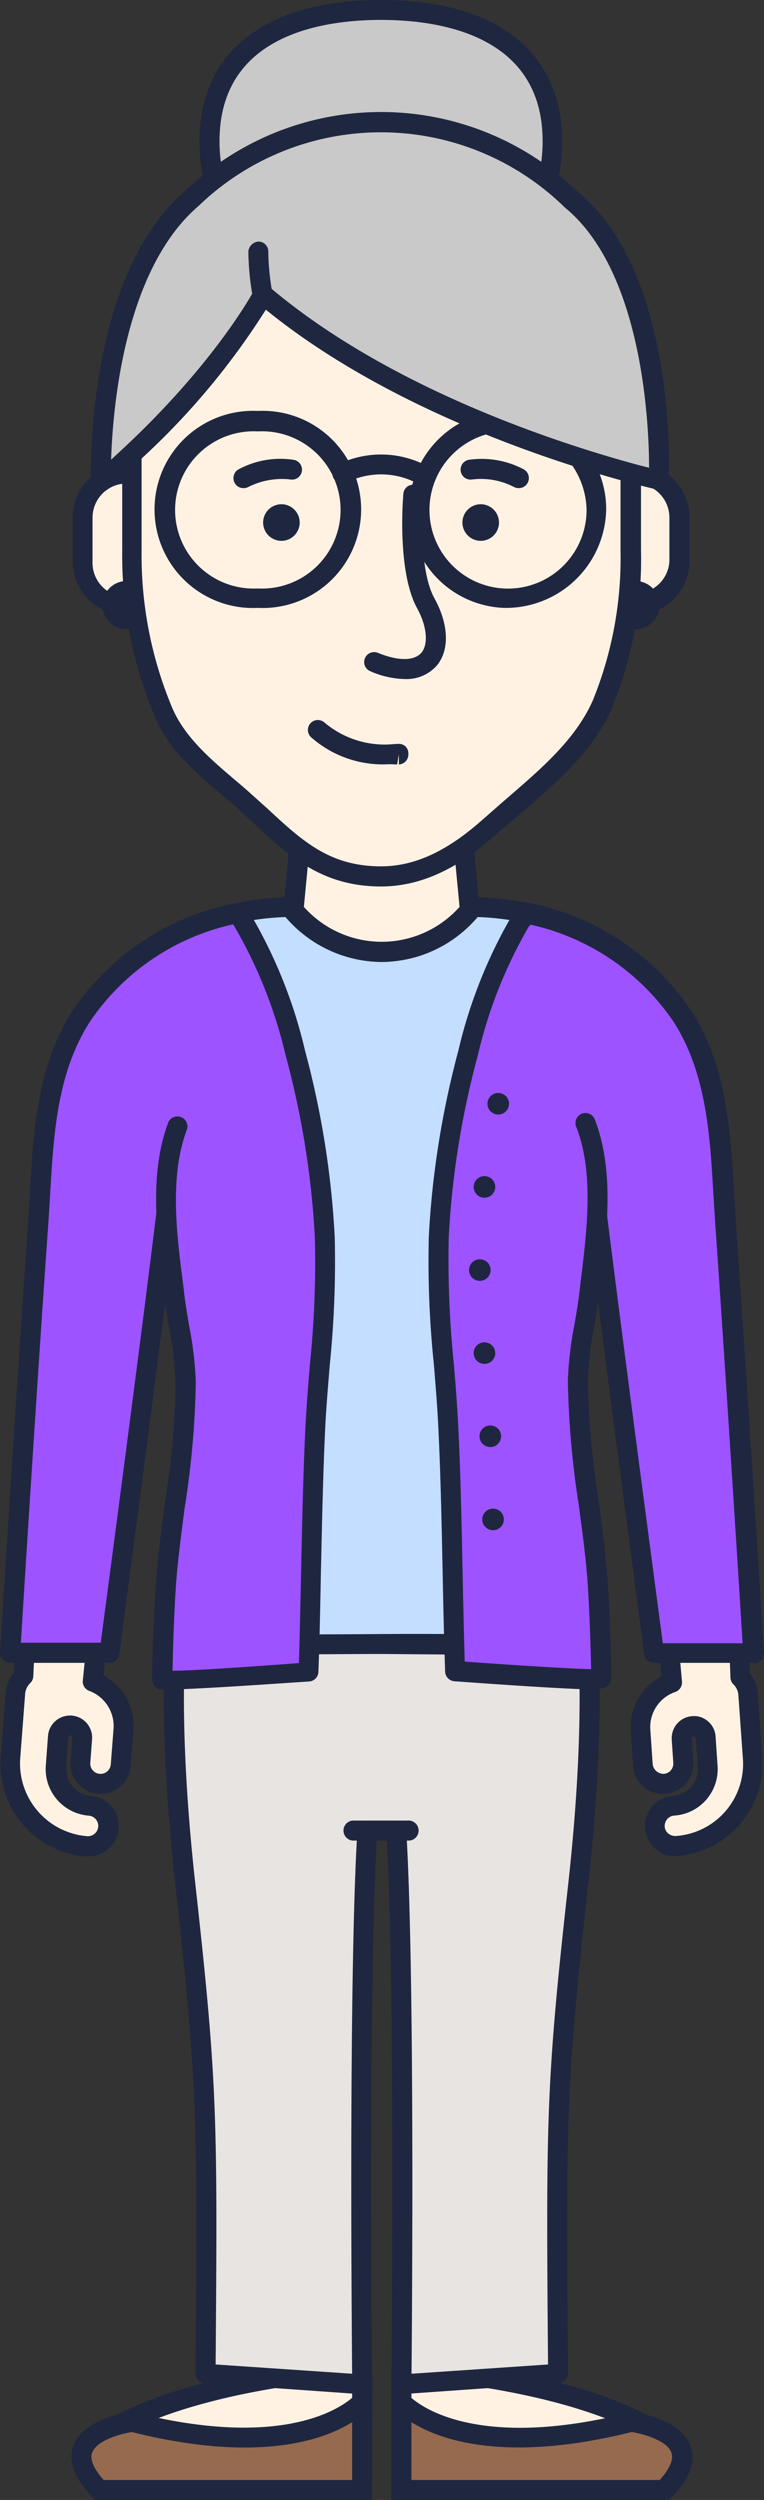 <svg xmlns="http://www.w3.org/2000/svg" width="65" height="212.471" viewBox="0 0 65 212.471">
  <rect x="0" y="0" width="65" height="212.471" fill="#333333" stroke="none"/>
  <g id="Asset_5_-_lady" data-name="Asset 5 - lady" transform="translate(-798.013 -451)">
    <g id="Layer_1" data-name="Layer 1" transform="translate(798.013 451)">
      <path id="Path_477" data-name="Path 477" d="M3.879,111,2,149.43a2.259,2.259,0,0,0-.684,1.462L.9,156.329a7.021,7.021,0,0,0,6.477,7.5,1.725,1.725,0,0,0,.262-3.431,3.131,3.131,0,0,1-2.878-3.356l.187-2.512a1.025,1.025,0,1,1,2.043.169h0l-.15,1.968a1.725,1.725,0,1,0,3.431.272l.159-2.09.075-.937a4,4,0,0,0-2.615-4.068l3.862-38.3" transform="translate(-0.033 -6.958)" fill="#fff2e3"/>
      <path id="Path_478" data-name="Path 478" d="M7.5,164.68H7.274a7.892,7.892,0,0,1-7.245-8.436l.422-5.427a3.018,3.018,0,0,1,.7-1.753l1.818-38.158a.872.872,0,0,1,.937-.806.853.853,0,0,1,.778.844l-1.875,38.43a.834.834,0,0,1-.262.572,1.434,1.434,0,0,0-.431.937L1.7,156.319a6.2,6.2,0,0,0,5.69,6.636.882.882,0,0,0,.947-.806.881.881,0,0,0-.806-.937,3.974,3.974,0,0,1-3.656-4.265l.187-2.512a1.88,1.88,0,1,1,3.749.291l-.15,1.987a.874.874,0,1,0,1.743.131l.234-3.028a3.187,3.187,0,0,0-2.062-3.206.844.844,0,0,1-.553-.881l3.862-38.3a.806.806,0,0,1,.937-.759.844.844,0,0,1,.759.937l-3.8,37.7a4.855,4.855,0,0,1,2.55,4.687l-.234,3.028a2.568,2.568,0,0,1-.881,1.725,2.512,2.512,0,0,1-1.875.609,2.568,2.568,0,0,1-2.362-2.812l.15-1.968a.178.178,0,0,0-.169-.2c-.047,0-.187.056-.187.159l-.15,2.559a2.287,2.287,0,0,0,2.1,2.446,2.559,2.559,0,0,1,2.362,2.756,2.5,2.5,0,0,1-.937,1.753A2.559,2.559,0,0,1,7.5,164.68Z" transform="translate(0.022 -6.901)" fill="#1f2740"/>
      <path id="Path_479" data-name="Path 479" d="M65.15,111.22l1.443,38.317a2.25,2.25,0,0,1,.675,1.472l.366,5.408a7.011,7.011,0,0,1-6.561,7.5,1.715,1.715,0,0,1-.234-3.421,3.121,3.121,0,0,0,2.906-3.318l-.169-2.54a1.024,1.024,0,0,0-2.043.141h0l.131,1.968a1.715,1.715,0,1,1-3.421.225L58.1,154.9l-.066-.937a3.993,3.993,0,0,1,2.643-4.03L57.22,111.745" transform="translate(-3.565 -6.972)" fill="#fff2e3"/>
      <path id="Path_480" data-name="Path 480" d="M60.935,164.674a2.573,2.573,0,0,1-1.922-4.265,2.531,2.531,0,0,1,1.762-.862,2.278,2.278,0,0,0,2.1-2.418l-.169-2.5-.187-.159a.2.2,0,0,0-.159.187l.131,1.978a2.559,2.559,0,0,1-2.39,2.728,2.531,2.531,0,0,1-2.728-2.381l-.2-3.028a4.837,4.837,0,0,1,2.6-4.565L56.38,111.809a.862.862,0,0,1,.769-.937.8.8,0,0,1,.937.769l3.449,38.186a.862.862,0,0,1-.562.881,3.159,3.159,0,0,0-2.137,3.14l.206,3.018a.937.937,0,0,0,.937.806.872.872,0,0,0,.815-.937l-.131-1.968a1.875,1.875,0,0,1,1.743-2,1.772,1.772,0,0,1,1.35.45,1.809,1.809,0,0,1,.637,1.284l.169,2.5a3.955,3.955,0,0,1-3.684,4.218.862.862,0,0,0-.6.3.937.937,0,0,0-.216.628.844.844,0,0,0,.3.591.937.937,0,0,0,.628.216,6.139,6.139,0,0,0,5.727-6.561l-.384-5.39a1.415,1.415,0,0,0-.422-.937.844.844,0,0,1-.253-.562l-1.443-38.327a.853.853,0,0,1,.815-.881h0a.844.844,0,0,1,.844.815l1.434,38.018a3.121,3.121,0,0,1,.684,1.743l.366,5.418a7.845,7.845,0,0,1-7.311,8.361Z" transform="translate(-3.512 -6.914)" fill="#1f2740"/>
      <path id="Path_481" data-name="Path 481" d="M61.732,109.114c-.422-6.027-.3-12.326-3.674-17.593a20.921,20.921,0,0,0-13.319-8.764,21.782,21.782,0,0,0-4.471-.5,10.123,10.123,0,0,1-7.752,3.815,10.123,10.123,0,0,1-7.752-3.815,21.941,21.941,0,0,0-4.48.5,20.9,20.9,0,0,0-13.31,8.764c-3.384,5.268-3.262,11.566-3.684,17.593C2.457,120.952.994,144.348.91,145.623H9.346s3.412-25.429,4.977-38.43H50.672c1.575,13.029,4.977,38.43,4.977,38.43h8.436C64.048,144.348,62.567,120.952,61.732,109.114Z" transform="translate(-0.035 -5.156)" fill="#c3deff"/>
      <path id="Path_482" data-name="Path 482" d="M64.055,146.418H55.619a.853.853,0,0,1-.844-.74c0-.253-3.3-24.623-4.883-37.718H15c-1.584,13.122-4.855,37.493-4.883,37.718a.853.853,0,0,1-.844.74H.833a.862.862,0,0,1-.853-.937c.075-1.312,1.565-24.82,2.39-36.555.056-.815.1-1.65.15-2.475.3-5.3.619-10.779,3.665-15.513a21.7,21.7,0,0,1,13.863-9.073,23.087,23.087,0,0,1,4.687-.516h0a.825.825,0,0,1,.647.309,8.951,8.951,0,0,0,14.21,0,.844.844,0,0,1,.647-.309h0a22.993,22.993,0,0,1,4.687.516A21.7,21.7,0,0,1,58.778,91c3.037,4.687,3.356,10.217,3.656,15.513.056.825.094,1.659.15,2.475h0c.825,11.707,2.315,35.215,2.39,36.555a.862.862,0,0,1-.853.937Zm-7.686-1.659h6.786c-.281-4.621-1.575-24.97-2.325-35.618h0c-.056-.825-.1-1.668-.159-2.5-.291-5.08-.59-10.31-3.384-14.7A20.04,20.04,0,0,0,44.5,83.506a22.14,22.14,0,0,0-3.909-.469,10.6,10.6,0,0,1-16.272,0,22.345,22.345,0,0,0-3.918.469A20.021,20.021,0,0,0,7.628,91.942c-2.812,4.368-3.1,9.626-3.393,14.7-.056.844-.1,1.678-.159,2.5-.75,10.629-2.043,30.978-2.325,35.618h6.8c.562-4.274,3.468-26.067,4.874-37.708a.853.853,0,0,1,.844-.74H50.614a.844.844,0,0,1,.844.74C52.891,118.646,55.8,140.438,56.369,144.759Z" transform="translate(0.023 -5.099)" fill="#1f2740"/>
      <path id="Path_483" data-name="Path 483" d="M41.863,81.47h-.281L40.448,69.66H27.766L26.632,81.451H26.36a9.8,9.8,0,0,0,15.5.019Z" transform="translate(-1.63 -4.367)" fill="#fff2e3"/>
      <path id="Path_484" data-name="Path 484" d="M34.052,86.067a10.91,10.91,0,0,1-8.436-4.115.862.862,0,0,1-.112-.937.834.834,0,0,1,.253-.319l1.069-11.248a.853.853,0,0,1,.853-.769h12.71a.853.853,0,0,1,.853.769l1.078,11.435a.619.619,0,0,1,.112.159.862.862,0,0,1,0,.937A10.91,10.91,0,0,1,34.052,86.067Zm-6.627-4.687a8.876,8.876,0,0,0,13.244,0L39.62,70.414H28.475Z" transform="translate(-1.571 -4.305)" fill="#1f2740"/>
      <path id="Path_485" data-name="Path 485" d="M11.219,42.93A3.749,3.749,0,0,0,7.47,46.679v3.693a3.749,3.749,0,0,0,7.5,0V46.679A3.749,3.749,0,0,0,11.219,42.93Z" transform="translate(-0.446 -2.691)" fill="#fff2e3"/>
      <path id="Path_486" data-name="Path 486" d="M11.163,54.922A4.6,4.6,0,0,1,6.57,50.329V46.636a4.6,4.6,0,0,1,9.2,0v3.693A4.6,4.6,0,0,1,11.163,54.922Zm0-11.182a2.906,2.906,0,0,0-2.9,2.9v3.693a2.9,2.9,0,1,0,5.793,0V46.636A2.9,2.9,0,0,0,11.163,43.74Z" transform="translate(-0.39 -2.648)" fill="#1f2740"/>
      <circle id="Ellipse_69" data-name="Ellipse 69" cx="2.053" cy="2.053" r="2.053" transform="translate(8.72 49.378)" fill="#1f2740"/>
      <path id="Path_487" data-name="Path 487" d="M57.4,42.93a3.749,3.749,0,0,1,3.749,3.749v3.693a3.749,3.749,0,0,1-7.5,0V46.679A3.749,3.749,0,0,1,57.4,42.93Z" transform="translate(-3.341 -2.691)" fill="#fff2e3"/>
      <path id="Path_488" data-name="Path 488" d="M57.343,54.922a4.6,4.6,0,0,1-4.593-4.593V46.636a4.6,4.6,0,0,1,9.2,0v3.693A4.6,4.6,0,0,1,57.343,54.922Zm0-11.182a2.906,2.906,0,0,0-2.9,2.9v3.693a2.9,2.9,0,0,0,5.793,0V46.636A2.9,2.9,0,0,0,57.343,43.74Z" transform="translate(-3.285 -2.648)" fill="#1f2740"/>
      <circle id="Ellipse_70" data-name="Ellipse 70" cx="2.053" cy="2.053" r="2.053" transform="translate(52.006 49.378)" fill="#1f2740"/>
      <path id="Path_489" data-name="Path 489" d="M43.967,69.587c3.009-2.634,6.327-5.268,7.977-9.026a32.872,32.872,0,0,0,2.418-13.122V29.01c0-9.907-10.245-17.94-21.221-17.94S11.92,19.1,11.92,29.01V47.475a34.465,34.465,0,0,0,2.681,13.7c1.265,2.953,3.88,5,6.252,7.03,3.955,3.393,6.561,6.974,12.288,6.974,3.552,0,6.5-1.8,9.083-4.077Z" transform="translate(-0.725 -0.694)" fill="#fff2e3"/>
      <path id="Path_490" data-name="Path 490" d="M33.087,75.981c-5.033,0-7.836-2.6-10.8-5.333-.647-.609-1.322-1.228-2.043-1.875l-.619-.525c-2.268-1.912-4.621-3.871-5.811-6.786A35.1,35.1,0,0,1,11.07,47.4V28.956c0-10.011,10.31-18.746,22.064-18.746s22.074,8.773,22.074,18.746V47.421a33.284,33.284,0,0,1-2.493,13.432c-1.575,3.581-4.518,6.139-7.367,8.6l-2.615,2.231C40.633,73.535,37.352,75.981,33.087,75.981Zm0-64.112c-10.835.019-20.368,7.986-20.368,17.087V47.421A33.547,33.547,0,0,0,15.325,60.8c1.078,2.512,3.281,4.377,5.408,6.186l.619.525c.731.637,1.425,1.275,2.1,1.875,2.943,2.728,5.268,4.883,9.636,4.883,2.812,0,5.521-1.228,8.52-3.862l1.743-1.528h0l.834-.722c2.709-2.343,5.5-4.771,6.927-8A32.1,32.1,0,0,0,53.465,47.4V28.956c0-9.1-9.523-17.069-20.377-17.069Z" transform="translate(-0.672 -0.64)" fill="#1f2740"/>
      <path id="Path_491" data-name="Path 491" d="M58.6,220.538s-4.912-4.405-22.186-5.868v9.523L58.6,223.05Z" transform="translate(-2.26 -13.456)" fill="#fff2e3"/>
      <path id="Path_492" data-name="Path 492" d="M36.353,224.979a.825.825,0,0,1-.581-.225.872.872,0,0,1-.272-.619v-9.523a.834.834,0,0,1,.281-.628.787.787,0,0,1,.647-.225c17.359,1.481,22.5,5.905,22.683,6.093a.862.862,0,0,1,.281.637v2.5a.844.844,0,0,1-.806.853L36.4,224.979Zm.853-9.439v7.7l20.49-1.059V220.9C56.458,220.049,50.966,216.8,37.206,215.541Z" transform="translate(-2.203 -13.399)" fill="#1f2740"/>
      <path id="Path_493" data-name="Path 493" d="M58.765,225.269H36.41v-7.5s4.527,5.521,19.562,1.725C55.972,219.476,63.4,220.451,58.765,225.269Z" transform="translate(-2.26 -13.651)" fill="#966a4e"/>
      <path id="Path_494" data-name="Path 494" d="M59.064,225.962H35.5V215.22l1.509,1.875s4.49,5.024,18.746,1.443l.159-.047h.159c.412.056,4.087.609,4.9,2.915.45,1.284-.094,2.737-1.612,4.312Zm-21.858-1.7H58.333c.637-.712,1.237-1.622.994-2.315-.375-1.069-2.465-1.612-3.374-1.762-10.789,2.681-16.347.665-18.746-.834Z" transform="translate(-2.203 -13.491)" fill="#1f2740"/>
      <path id="Path_495" data-name="Path 495" d="M9.17,220.538s4.912-4.405,22.186-5.868v9.523L9.17,223.05Z" transform="translate(-0.553 -13.456)" fill="#fff2e3"/>
      <path id="Path_496" data-name="Path 496" d="M31.3,224.979h0L9.076,223.845a.844.844,0,0,1-.806-.853v-2.5a.862.862,0,0,1,.281-.637c.206-.187,5.324-4.612,22.683-6.093a.778.778,0,0,1,.647.225.862.862,0,0,1,.272.628v9.523a.834.834,0,0,1-.853.844ZM9.967,222.167l20.49,1.059v-7.7c-13.807,1.284-19.252,4.508-20.49,5.361Z" transform="translate(-0.496 -13.399)" fill="#1f2740"/>
      <path id="Path_497" data-name="Path 497" d="M8.9,225.269H31.243v-7.5s-4.537,5.5-19.534,1.706C11.709,219.476,4.21,220.451,8.9,225.269Z" transform="translate(-0.439 -13.651)" fill="#966a4e"/>
      <path id="Path_498" data-name="Path 498" d="M32.039,225.968H8.475l-.253-.262c-1.518-1.575-2.062-3.028-1.612-4.312.815-2.306,4.49-2.859,4.912-2.915h.15l.159.047c14.191,3.581,18.662-1.406,18.746-1.453l1.49-1.753Zm-22.833-1.7H30.343V219.36c-2.409,1.5-7.967,3.524-18.746.834-.937.15-3,.694-3.374,1.762C7.969,222.65,8.569,223.559,9.206,224.271Z" transform="translate(-0.383 -13.497)" fill="#1f2740"/>
      <path id="Path_499" data-name="Path 499" d="M50.515,143.87s1.612,7.574-.375,25.458c-1.875,17.012-1.875,19.684-1.7,41.429l-13.329.937s.375-33.968-.441-47.053H32.21c-.806,13.122-.441,47.053-.441,47.053l-13.329-.937c.169-21.755.2-24.37-1.7-41.429-1.987-17.884-.366-25.458-.366-25.458Z" transform="translate(-0.966 -9.018)" fill="#e8e4e2"/>
      <path id="Path_500" data-name="Path 500" d="M35.058,212.441a.844.844,0,0,1-.581-.234.825.825,0,0,1-.272-.628c0-.328.347-32.75-.384-46.191h-.862c-.74,13.441-.394,45.863-.394,46.191a.853.853,0,0,1-.262.628.769.769,0,0,1-.647.234L18.327,211.5a.834.834,0,0,1-.787-.853c.169-21.558.187-24.37-1.7-41.326-1.978-17.809-.431-25.42-.356-25.729a.853.853,0,0,1,.825-.675H50.458a.853.853,0,0,1,.825.675c.075.309,1.631,7.911-.356,25.729-1.875,16.965-1.875,19.74-1.687,41.326a.853.853,0,0,1-.8.853l-13.329.937ZM32.152,163.7h2.465a.853.853,0,0,1,.853.8c.722,11.754.5,40.67.45,46.2l11.613-.787c-.169-20.94-.169-23.864,1.706-40.726,1.622-14.585.815-22.308.5-24.52h-32.7c-.319,2.212-1.125,9.936.5,24.52,1.875,16.872,1.875,19.777,1.715,40.726l11.613.787c-.047-5.53-.281-34.446.45-46.2a.844.844,0,0,1,.844-.806Z" transform="translate(-0.908 -8.959)" fill="#1f2740"/>
      <line id="Line_80" data-name="Line 80" x2="4.715" transform="translate(30.119 155.576)" fill="#fff"/>
      <path id="Path_501" data-name="Path 501" d="M36.764,166.776H32.077a.853.853,0,1,1,0-1.7h4.687a.853.853,0,0,1,0,1.7Z" transform="translate(-1.93 -10.348)" fill="#1f2740"/>
      <path id="Path_502" data-name="Path 502" d="M48.188,12.082c0,8.061-6.561,13.825-14.6,13.825S19,20.143,19,12.082,25.561.9,33.585.9,48.188,4.021,48.188,12.082Z" transform="translate(-1.169 -0.056)" fill="#c9c9c9"/>
      <path id="Path_503" data-name="Path 503" d="M33.527,26.7c-8.8,0-15.447-6.308-15.447-14.678C18.08,4.387,23.713,0,33.527,0S48.936,4.387,48.936,12.026C48.936,20.4,42.375,26.7,33.527,26.7Zm0-25.008c-5.127,0-13.741,1.34-13.741,10.31,0,7.4,5.905,12.972,13.741,12.972s13.75-5.624,13.75-12.972c0-8.97-8.651-10.31-13.75-10.31Z" transform="translate(-1.111 0)" fill="#1f2740"/>
      <circle id="Ellipse_71" data-name="Ellipse 71" cx="1.556" cy="1.556" r="1.556" transform="translate(22.386 42.854)" fill="#1f2740"/>
      <path id="Path_504" data-name="Path 504" d="M22.013,44.093a.834.834,0,0,1-.731-.422.853.853,0,0,1,.3-1.162,7.5,7.5,0,0,1,4.687-.825.847.847,0,0,1-.234,1.678,6.346,6.346,0,0,0-3.571.619.834.834,0,0,1-.45.112Z" transform="translate(-1.305 -2.608)" fill="#1f2740"/>
      <circle id="Ellipse_72" data-name="Ellipse 72" cx="1.556" cy="1.556" r="1.556" transform="translate(39.342 42.854)" fill="#1f2740"/>
      <path id="Path_505" data-name="Path 505" d="M46.719,44.094a.862.862,0,0,1-.422-.112,6.121,6.121,0,0,0-3.562-.619.848.848,0,0,1-.244-1.678,7.63,7.63,0,0,1,4.687.825.853.853,0,0,1-.431,1.584Z" transform="translate(-2.596 -2.608)" fill="#1f2740"/>
      <path id="Path_506" data-name="Path 506" d="M34.491,69.058a9.242,9.242,0,0,1-6.289-2.3.844.844,0,0,1-.066-1.19.853.853,0,0,1,1.2-.066,7.948,7.948,0,0,0,6.027,1.818h.216a.787.787,0,0,1,.89.806.853.853,0,0,1-.806.937v-.853l-.15.862A6.977,6.977,0,0,0,34.491,69.058Z" transform="translate(-1.728 -4.093)" fill="#1f2740"/>
      <path id="Path_507" data-name="Path 507" d="M30.993,43.666a.844.844,0,0,1-.412-1.584,8.314,8.314,0,0,1,7.414,0,.844.844,0,0,1,.319,1.153.862.862,0,0,1-1.153.328,6.561,6.561,0,0,0-5.746,0A.825.825,0,0,1,30.993,43.666Z" transform="translate(-1.867 -2.583)" fill="#1f2740"/>
      <path id="Path_508" data-name="Path 508" d="M22.793,54a8.38,8.38,0,1,1,0-16.74,8.38,8.38,0,1,1,0,16.74Zm0-15a6.683,6.683,0,1,0,0,13.347,6.683,6.683,0,1,0,0-13.347Z" transform="translate(-0.857 -2.335)" fill="#1f2740"/>
      <path id="Path_509" data-name="Path 509" d="M45.209,54a8.38,8.38,0,1,1,8.67-8.37A8.539,8.539,0,0,1,45.209,54Zm0-15a6.683,6.683,0,1,0,7,6.674,6.852,6.852,0,0,0-7-6.721Z" transform="translate(-2.305 -2.335)" fill="#1f2740"/>
      <path id="Path_510" data-name="Path 510" d="M36.462,60.466a7.63,7.63,0,0,1-2.887-.656.845.845,0,1,1,.637-1.565c1.715.694,3.056.694,3.674,0S38.4,56,37.521,54.42c-1.706-3.159-1.181-9.429-1.153-9.692a.825.825,0,0,1,.937-.769.844.844,0,0,1,.769.937c0,.056-.544,6.008.937,8.708,1.247,2.259,1.3,4.471.15,5.774a3.44,3.44,0,0,1-2.7,1.087Z" transform="translate(-2.05 -2.755)" fill="#1f2740"/>
      <path id="Path_511" data-name="Path 511" d="M49.125,17.633h0a23.18,23.18,0,0,0-32.262,0h0C8.614,24.644,9.13,41.656,9.13,41.656c.937-.806,1.781-1.584,2.615-2.362C19.8,31.8,22.936,25.741,22.936,25.741c10.554,8.951,25.495,13.6,31.25,15.147,1.509.4,2.418.609,2.418.609S57.3,24.288,49.125,17.633Z" transform="translate(-0.55 -0.696)" fill="#c9c9c9"/>
      <path id="Path_512" data-name="Path 512" d="M9.073,42.441a.778.778,0,0,1-.347-.075.853.853,0,0,1-.5-.75c0-.712-.431-17.49,7.986-24.717a24.061,24.061,0,0,1,33.406,0c8.436,6.852,7.808,23.817,7.78,24.539a.853.853,0,0,1-.337.647.881.881,0,0,1-.694.15s-.937-.206-2.456-.619c-5.8-1.556-20.209-6.055-30.8-14.66a62.21,62.21,0,0,1-10.845,12.9c-.937.844-1.725,1.6-2.643,2.39a.853.853,0,0,1-.553.2Zm13.8-17.612a.844.844,0,0,1,.553.206c10.395,8.8,25.092,13.4,30.931,15,.534.15.994.262,1.359.356,0-3.749-.562-16.731-7.18-22.13h0a.638.638,0,0,1-.112-.112,22.355,22.355,0,0,0-31.044,0c-6.28,5.38-7.283,17-7.433,21.558l1.078-1c7.911-7.386,11.051-13.347,11.1-13.413a.937.937,0,0,1,.591-.441Zm26.751-7.9Z" transform="translate(-0.494 -0.637)" fill="#1f2740"/>
      <path id="Path_513" data-name="Path 513" d="M23.786,26.475a21.324,21.324,0,0,1-.356-3.665" transform="translate(-1.447 -1.43)" fill="#c1c0bf"/>
      <path id="Path_514" data-name="Path 514" d="M23.72,27.271a.862.862,0,0,1-.834-.7,23.039,23.039,0,0,1-.366-3.843.937.937,0,0,1,.872-.825.844.844,0,0,1,.825.872,20.621,20.621,0,0,0,.347,3.5.853.853,0,0,1-.656.984Z" transform="translate(-1.39 -1.373)" fill="#1f2740"/>
      <path id="Path_515" data-name="Path 515" d="M50.778,102c1.678,4.377.853,9.664.319,14.21-.291,2.531-.937,4.968-1,7.5-.1,5.09.815,10.076,1.172,15.128.159,2.418.291,4.846.319,7.264-.937.159-18.184,0-18.184,0s-17.3.159-18.184,0c0-2.418.15-4.846.319-7.264.347-5.052,1.265-10.039,1.162-15.128-.056-2.559-.712-5-1-7.5-.534-4.546-1.359-9.832.319-14.21" transform="translate(-0.919 -6.394)" fill="#c3deff" fill-rule="evenodd"/>
      <path id="Path_516" data-name="Path 516" d="M46.072,146.97c-4.443,0-10.31-.056-12.738-.075-4.068,0-17.443.141-18.325,0a.853.853,0,0,1-.7-.844c0-2.165.122-4.49.328-7.32.122-1.875.319-3.656.516-5.474a72.437,72.437,0,0,0,.637-9.579,29.825,29.825,0,0,0-.553-4.583c-.169-.937-.328-1.875-.441-2.812l-.131-1.078c-.525-4.368-1.115-9.308.5-13.544a.853.853,0,0,1,1.584.609c-1.462,3.843-.937,8.558-.394,12.729l.131,1.078c.1.937.262,1.875.422,2.812a31.034,31.034,0,0,1,.581,4.827,75.221,75.221,0,0,1-.665,9.72c-.206,1.79-.394,3.59-.525,5.4-.169,2.446-.272,4.508-.3,6.411,2.606,0,11.342,0,17.312-.047s14.706.1,17.331,0c0-1.875-.141-3.946-.309-6.392-.122-1.809-.319-3.6-.516-5.4a73.654,73.654,0,0,1-.647-9.814,31.036,31.036,0,0,1,.581-4.827c.159-.937.319-1.875.422-2.812l.131-1.078c.506-4.171,1.069-8.886-.394-12.729a.853.853,0,1,1,1.584-.609c1.612,4.237,1.022,9.176.5,13.544l-.131,1.078c-.112.937-.272,1.875-.441,2.812a31.025,31.025,0,0,0-.553,4.583,74.343,74.343,0,0,0,.637,9.706c.2,1.813.394,3.632.525,5.459.2,2.812.3,5.174.319,7.311a.853.853,0,0,1-.694.853C51.321,146.923,49,146.97,46.072,146.97Z" transform="translate(-0.862 -6.325)" fill="#1f2740"/>
      <path id="Path_517" data-name="Path 517" d="M20.284,82.79a20.9,20.9,0,0,0-13.31,8.764c-3.384,5.268-3.262,11.566-3.684,17.593C2.457,120.986.994,144.381.91,145.656H9.346s3.412-25.429,4.977-38.43H27.445a79.1,79.1,0,0,0-2.259-12.513,41.082,41.082,0,0,0-4.9-11.923Z" transform="translate(-0.035 -5.19)" fill="#9d53ff"/>
      <path id="Path_518" data-name="Path 518" d="M9.289,146.452H.853A.862.862,0,0,1,0,145.514c.075-1.312,1.565-24.82,2.39-36.555.056-.815.1-1.65.15-2.475.3-5.3.619-10.779,3.665-15.513A21.7,21.7,0,0,1,20.049,81.9a.853.853,0,0,1,.89.375,41.345,41.345,0,0,1,4.987,12.185A80.076,80.076,0,0,1,28.2,107.113a.825.825,0,0,1-.216.647.853.853,0,0,1-.628.281H15c-1.584,13.122-4.855,37.493-4.883,37.718A.853.853,0,0,1,9.289,146.452Zm-7.5-1.706H8.548c.562-4.274,3.468-26.067,4.874-37.708a.853.853,0,0,1,.844-.74H26.451a80.287,80.287,0,0,0-2.175-11.454,40.735,40.735,0,0,0-4.452-11.154A19.871,19.871,0,0,0,7.639,91.947c-2.812,4.368-3.1,9.626-3.393,14.7-.056.844-.1,1.678-.159,2.5-.759,10.629-2.053,30.96-2.334,35.646Z" transform="translate(0.022 -5.133)" fill="#1f2740"/>
      <path id="Path_519" data-name="Path 519" d="M21.149,82.79a41.083,41.083,0,0,1,4.874,11.895,75.248,75.248,0,0,1,2.493,15.606c.253,5.455-.553,10.9-.815,16.347-.309,6.5-.337,14.06-.562,20.621,0,0-11.548.844-12.438.684,0-2.428.159-5.858.319-8.277.347-5.061,1.762-12.035,1.659-17.125-.056-2.559-.712-5-1-7.5-.534-4.546-1.359-9.832.319-14.21" transform="translate(-0.899 -5.19)" fill="#9d53ff" fill-rule="evenodd"/>
      <path id="Path_520" data-name="Path 520" d="M15.1,148.719a4.209,4.209,0,0,1-.609,0,.853.853,0,0,1-.7-.844c0-2.559.159-5.989.328-8.323.131-2,.431-4.237.74-6.617A74.61,74.61,0,0,0,15.8,122.5a29.826,29.826,0,0,0-.553-4.583c-.169-.937-.328-1.875-.441-2.812l-.131-1.078c-.525-4.368-1.115-9.308.5-13.544a.853.853,0,0,1,1.584.609c-1.462,3.843-.937,8.558-.394,12.729l.131,1.078c.1.937.262,1.875.422,2.812a31.035,31.035,0,0,1,.581,4.827,74.61,74.61,0,0,1-.937,10.695c-.309,2.343-.6,4.565-.74,6.505s-.253,4.987-.3,7.386c1.781,0,6.4-.328,10.751-.647.075-2.5.131-5.146.187-7.817.084-4.049.178-8.23.356-12.026.094-1.875.244-3.749.394-5.558a84.893,84.893,0,0,0,.422-10.7,73.973,73.973,0,0,0-2.484-15.531,39.892,39.892,0,0,0-4.762-11.651.853.853,0,0,1,1.425-.937,41.345,41.345,0,0,1,4.987,12.185,76.016,76.016,0,0,1,2.521,15.775,86.289,86.289,0,0,1-.422,10.929c-.15,1.875-.309,3.674-.394,5.5-.178,3.749-.262,7.939-.356,11.979-.056,2.943-.112,5.868-.216,8.6a.844.844,0,0,1-.787.815C24.719,148.195,17.389,148.719,15.1,148.719Zm12.007-1.547Z" transform="translate(-0.842 -5.132)" fill="#1f2740"/>
      <path id="Path_521" data-name="Path 521" d="M47.191,82.79A20.921,20.921,0,0,1,60.51,91.554c3.374,5.268,3.252,11.566,3.674,17.593.834,11.838,2.315,35.234,2.381,36.555H58.13s-3.4-25.429-4.977-38.43H40.03A80.179,80.179,0,0,1,42.289,94.76a41.083,41.083,0,0,1,4.9-11.97Z" transform="translate(-2.487 -5.19)" fill="#9d53ff"/>
      <path id="Path_522" data-name="Path 522" d="M66.511,146.448H58.075a.853.853,0,0,1-.844-.74c0-.253-3.3-24.623-4.883-37.718H40a.853.853,0,0,1-.628-.281.825.825,0,0,1-.216-.647,80.076,80.076,0,0,1,2.278-12.654,41.6,41.6,0,0,1,4.987-12.185.853.853,0,0,1,.937-.375,21.7,21.7,0,0,1,13.854,9.139C64.252,95.674,64.57,101.2,64.87,106.5c.056.825.094,1.659.15,2.475.825,11.707,2.315,35.215,2.39,36.555a.862.862,0,0,1-.853.937Zm-7.686-1.659h6.786c-.281-4.621-1.575-24.97-2.325-35.618-.056-.825-.1-1.668-.159-2.5-.291-5.08-.591-10.31-3.384-14.7a19.927,19.927,0,0,0-12.185-8.258,40.736,40.736,0,0,0-4.452,11.154,80.29,80.29,0,0,0-2.146,11.454h12.11a.844.844,0,0,1,.844.741C55.347,118.675,58.253,140.468,58.825,144.789Z" transform="translate(-2.432 -5.129)" fill="#1f2740"/>
      <path id="Path_523" data-name="Path 523" d="M47.174,82.79A41.083,41.083,0,0,0,42.3,94.685a75.923,75.923,0,0,0-2.493,15.606c-.253,5.455.553,10.9.815,16.347.309,6.5.337,14.06.572,20.621,0,0,11.548.844,12.429.684,0-2.428-.15-5.858-.319-8.277-.347-5.061-1.762-12.035-1.659-17.125.056-2.559.712-5,1-7.5.534-4.546,1.359-9.832-.319-14.21" transform="translate(-2.47 -5.19)" fill="#9d53ff" fill-rule="evenodd"/>
      <path id="Path_524" data-name="Path 524" d="M53.108,148.718c-2.287,0-9.617-.525-12.035-.7a.853.853,0,0,1-.787-.815c-.094-2.746-.159-5.68-.216-8.642-.084-4.021-.169-8.183-.356-11.941-.084-1.875-.234-3.674-.384-5.511a84.426,84.426,0,0,1-.431-10.92A76.016,76.016,0,0,1,41.42,94.409a41.561,41.561,0,0,1,4.987-12.185.853.853,0,1,1,1.425.937,39.63,39.63,0,0,0-4.762,11.651,73.973,73.973,0,0,0-2.475,15.428,86.607,86.607,0,0,0,.422,10.695c.159,1.875.309,3.749.394,5.568.187,3.749.272,7.958.356,11.988.056,2.681.112,5.343.187,7.855,4.349.319,8.951.6,10.751.647-.047-2.4-.159-5.324-.3-7.386s-.431-4.162-.74-6.514a75.744,75.744,0,0,1-.937-10.685,31.034,31.034,0,0,1,.581-4.827c.159-.937.319-1.875.422-2.812l.131-1.078c.506-4.171,1.069-8.886-.394-12.729a.853.853,0,1,1,1.584-.609c1.612,4.237,1.022,9.176.5,13.544l-.131,1.078c-.112.937-.272,1.875-.441,2.812a31.025,31.025,0,0,0-.553,4.583,74.367,74.367,0,0,0,.937,10.423c.309,2.381.609,4.621.74,6.627.169,2.334.3,5.764.328,8.323a.853.853,0,0,1-.7.844,4.211,4.211,0,0,1-.619.131Z" transform="translate(-2.415 -5.13)" fill="#1f2740"/>
      <circle id="Ellipse_73" data-name="Ellipse 73" cx="0.919" cy="0.919" r="0.919" transform="translate(41.47 92.888)" fill="#1f2740"/>
      <circle id="Ellipse_74" data-name="Ellipse 74" cx="0.919" cy="0.919" r="0.919" transform="translate(40.298 99.955)" fill="#1f2740"/>
      <circle id="Ellipse_75" data-name="Ellipse 75" cx="0.919" cy="0.919" r="0.919" transform="translate(39.905 107.023)" fill="#1f2740"/>
      <circle id="Ellipse_76" data-name="Ellipse 76" cx="0.919" cy="0.919" r="0.919" transform="translate(40.298 114.081)" fill="#1f2740"/>
      <circle id="Ellipse_77" data-name="Ellipse 77" cx="0.919" cy="0.919" r="0.919" transform="translate(40.795 121.148)" fill="#1f2740"/>
      <circle id="Ellipse_78" data-name="Ellipse 78" cx="0.919" cy="0.919" r="0.919" transform="translate(41.03 128.215)" fill="#1f2740"/>
    </g>
  </g>
</svg>
